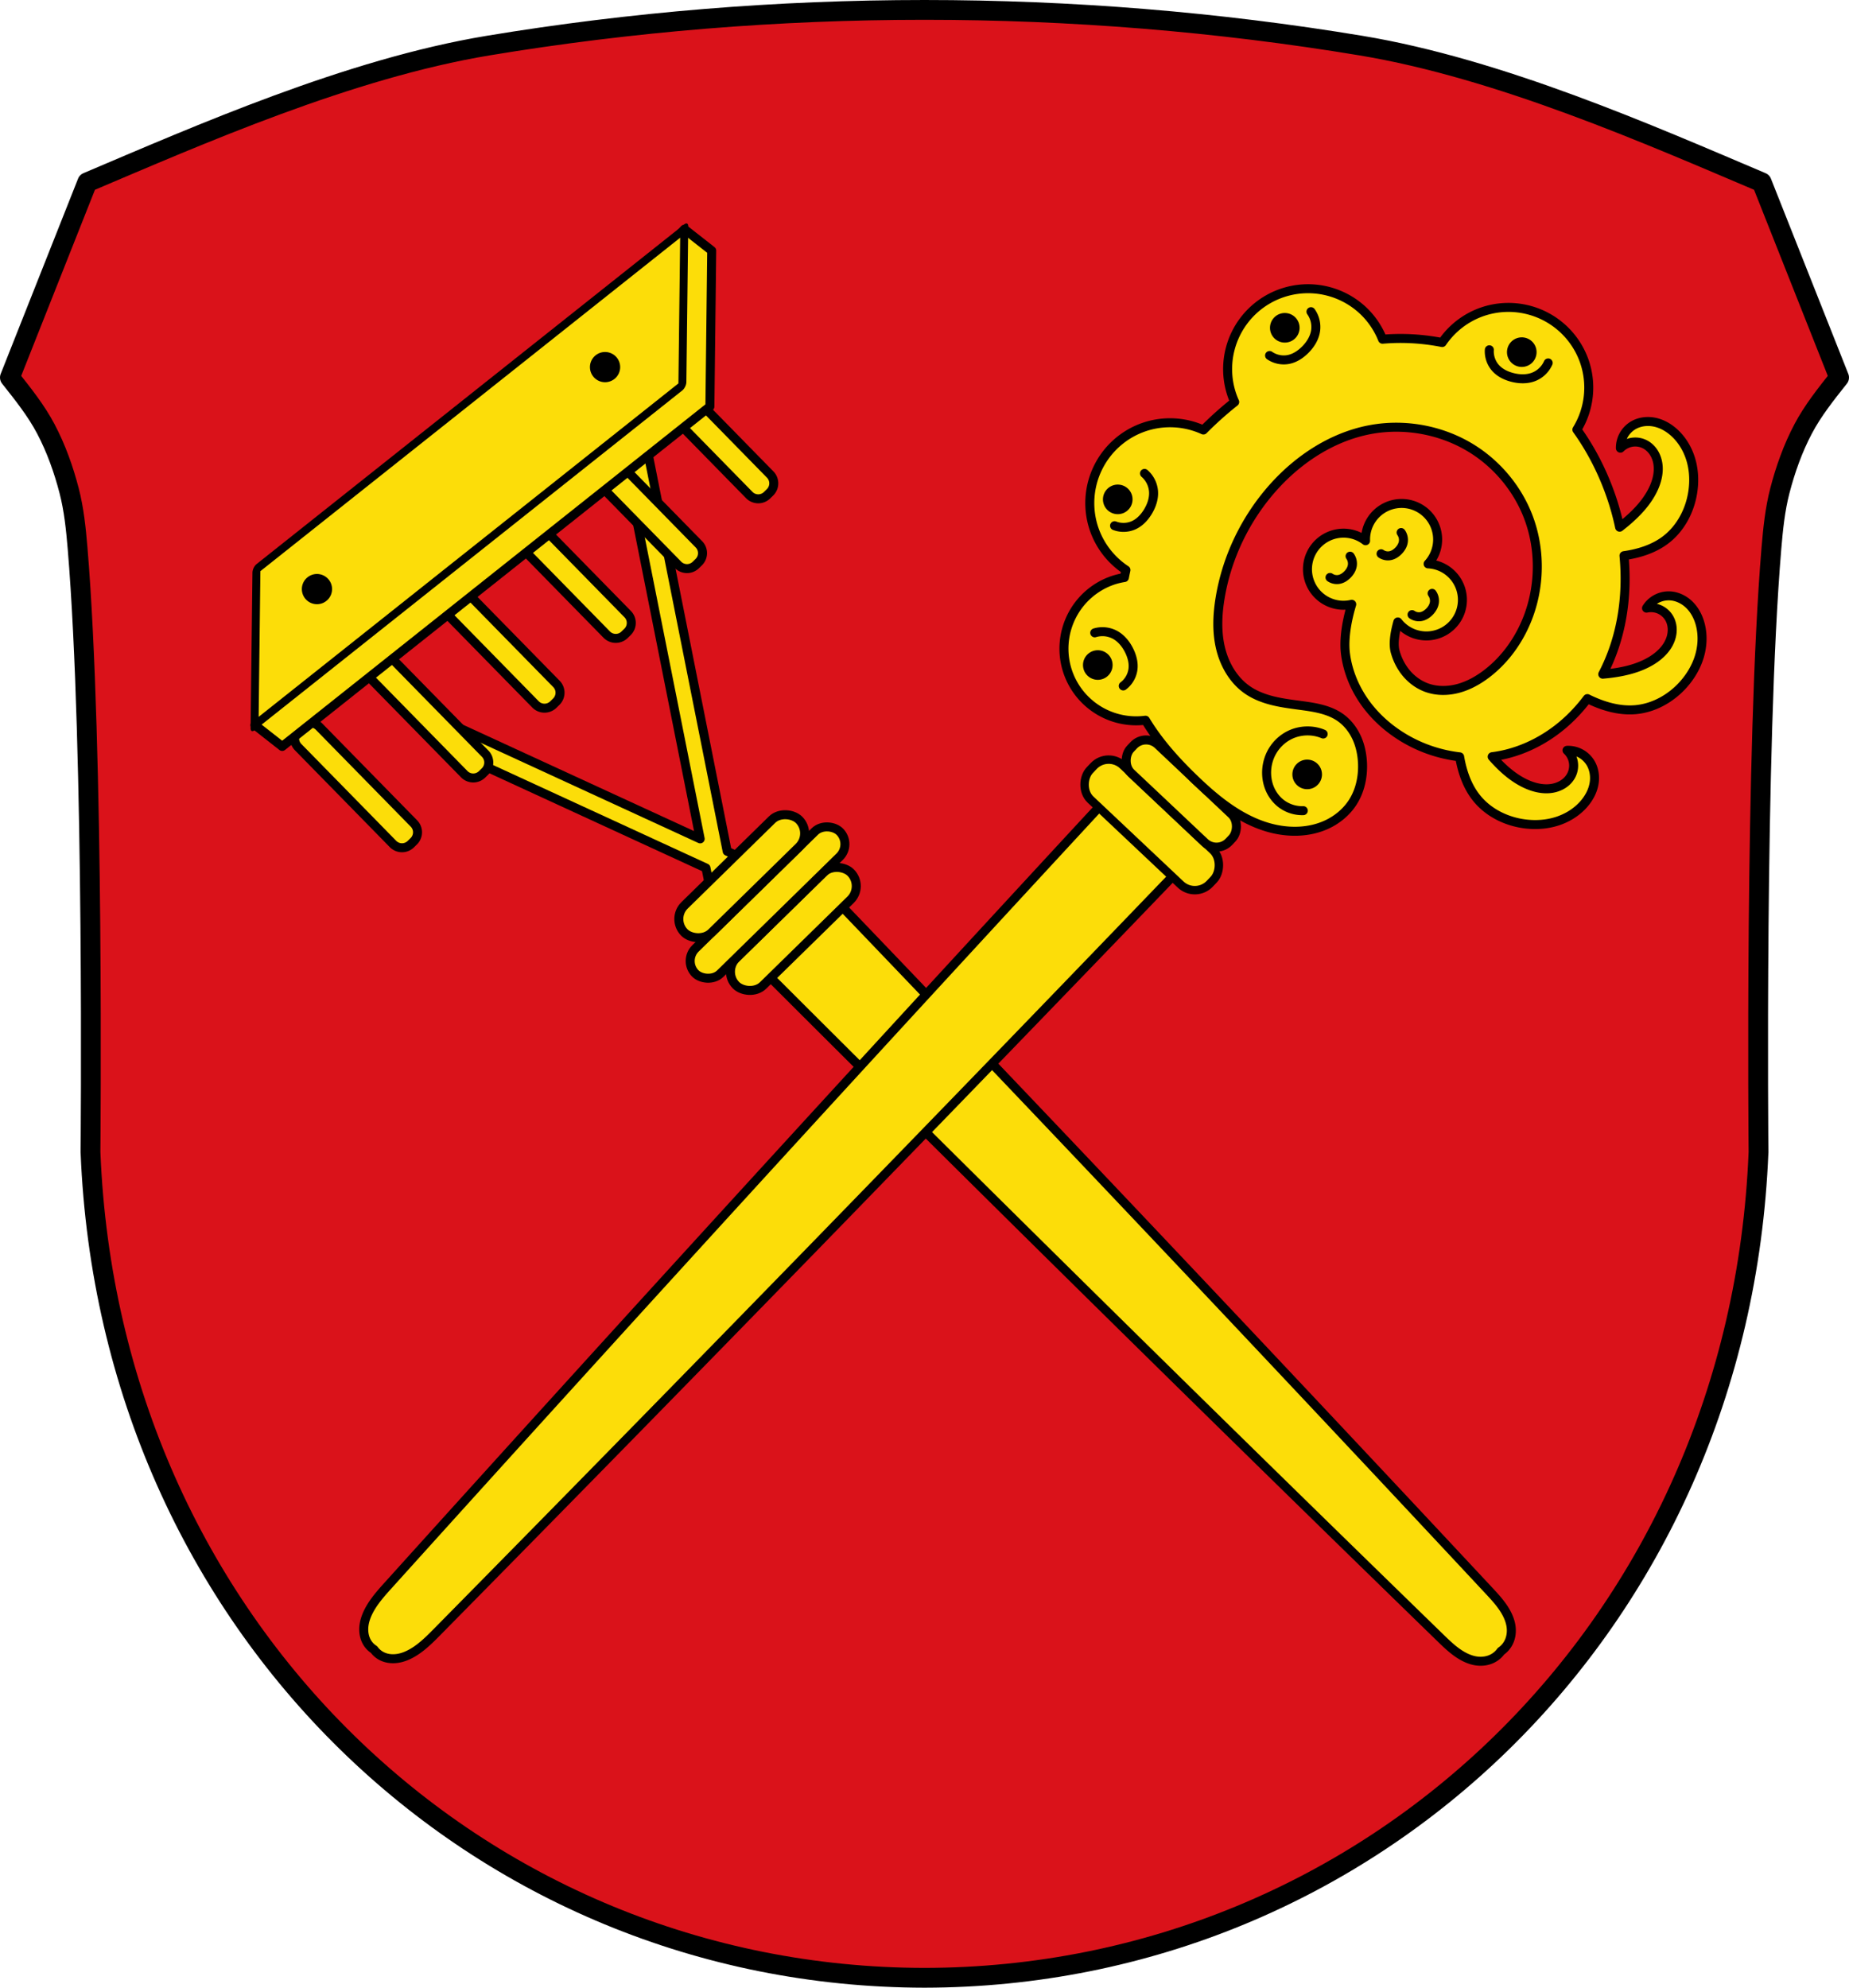 <svg xmlns="http://www.w3.org/2000/svg" width="1027.43" height="1104.526"><path style="fill:#da121a;fill-opacity:1;fill-rule:evenodd;stroke:none;stroke-width:11;stroke-linecap:round;stroke-linejoin:round;stroke-miterlimit:4;stroke-dasharray:none;stroke-opacity:1" d="M271.242 25.334C193.85 38.167 110.295 75.09 48.492 101.297L5.5 209.79c7.207 9.095 14.54 18.246 19.953 28.504 5.718 10.835 9.893 22.533 12.963 34.394 2.686 10.375 3.785 21.13 4.682 31.809C52.46 416.008 50.28 640.13 50.28 640.13c10.51 263.555 215.344 458.564 463.434 458.894 248.09-.33 452.923-195.339 463.433-458.894 0 0-2.18-224.122 7.184-335.633.897-10.68 1.996-21.434 4.682-31.809 3.07-11.86 7.244-23.559 12.962-34.394 5.413-10.258 12.746-19.409 19.954-28.504l-42.993-108.494c-61.803-26.207-145.358-63.13-222.75-75.963-159.47-26.444-325.474-26.444-484.945 0z"/><path style="fill:none;fill-rule:evenodd;stroke:#000;stroke-width:11;stroke-linecap:round;stroke-linejoin:round;stroke-miterlimit:4;stroke-dasharray:none;stroke-opacity:1" d="M271.242 25.334c-77.392 12.834-160.947 49.757-222.75 75.963L5.5 209.791c7.207 9.096 14.54 18.247 19.953 28.504 5.718 10.836 9.893 22.534 12.963 34.395 2.686 10.375 3.785 21.129 4.682 31.808C52.46 416.01 50.28 640.131 50.28 640.131c10.51 263.556 215.344 458.565 463.434 458.895 248.09-.33 452.923-195.339 463.433-458.895 0 0-2.18-224.122 7.184-335.633.897-10.68 1.996-21.433 4.682-31.808 3.07-11.861 7.244-23.56 12.962-34.395 5.413-10.257 12.746-19.408 19.954-28.504l-42.993-108.494c-61.803-26.206-145.358-63.13-222.75-75.963-159.47-26.444-325.474-26.444-484.945 0z"/><path style="fill:#fcdd09;fill-opacity:1;stroke:#000;stroke-width:5;stroke-linecap:round;stroke-linejoin:round;stroke-miterlimit:4;stroke-dasharray:none;stroke-opacity:1;paint-order:fill markers stroke" d="m346.127 250.289 42.94 215.853-158.93-73.172 23.33 25.455 138.823 63.914 2.375 11.94 13.11-2.607-.484-2.425 33.133 15.254 5.59-12.14-41.944-19.312-44.835-225.369z"/><path style="fill:#fcdd09;fill-opacity:1;stroke:#000;stroke-width:5;stroke-linecap:round;stroke-linejoin:round;stroke-miterlimit:4;stroke-dasharray:none;stroke-opacity:1" d="M412.972 528.058A38758.622 38758.622 0 0 0 800.3 910.051c2.814 2.737 5.646 5.487 8.791 7.801 3.146 2.315 6.649 4.196 10.265 4.931 2.9.59 5.819.419 8.376-.489 2.557-.907 4.747-2.549 6.284-4.713 2.195-1.491 3.882-3.647 4.842-6.185.96-2.538 1.192-5.453.663-8.364-.66-3.63-2.468-7.172-4.717-10.365-2.25-3.192-4.94-6.08-7.618-8.95a38756.888 38756.888 0 0 0-373.884-395.161l-20.165 19.75z"/><rect style="fill:#fcdd09;fill-opacity:1;stroke:#000;stroke-width:5;stroke-linecap:round;stroke-linejoin:round;stroke-miterlimit:4;stroke-dasharray:none;stroke-opacity:1;paint-order:fill markers stroke" width="89.338" height="21.331" x="-90.921" y="666.574" ry="10.666" transform="rotate(-44.406)"/><rect style="fill:#fcdd09;fill-opacity:1;stroke:#000;stroke-width:5;stroke-linecap:round;stroke-linejoin:round;stroke-miterlimit:4;stroke-dasharray:none;stroke-opacity:1;paint-order:fill markers stroke" width="112.48" height="19.67" x="-102.492" y="646.904" ry="9.835" transform="rotate(-44.406)"/><rect style="fill:#fcdd09;fill-opacity:1;stroke:#000;stroke-width:5;stroke-linecap:round;stroke-linejoin:round;stroke-miterlimit:4;stroke-dasharray:none;stroke-opacity:1;paint-order:fill markers stroke" width="89.338" height="21.331" x="-90.921" y="625.572" ry="10.666" transform="rotate(-44.406)"/><path style="fill:#fcdd09;fill-opacity:1;stroke:#000;stroke-width:5;stroke-linecap:round;stroke-linejoin:round;stroke-miterlimit:4;stroke-dasharray:none;stroke-opacity:1;paint-order:fill markers stroke" d="M165.797 405.286a6.992 6.992 0 0 0-.104 9.909l52.676 53.779a6.992 6.992 0 0 0 9.909.101l1.617-1.584a6.99 6.99 0 0 0 .103-9.907l-52.677-53.78a6.99 6.99 0 0 0-9.907-.102zm39.592-38.78a6.99 6.99 0 0 0-.103 9.908l52.676 53.779a6.99 6.99 0 0 0 9.908.103l1.617-1.584a6.99 6.99 0 0 0 .102-9.908l-52.676-53.779a6.99 6.99 0 0 0-9.907-.102zm39.592-38.78a6.99 6.99 0 0 0-.103 9.908l52.676 53.78a6.99 6.99 0 0 0 9.907.102l1.617-1.584a6.992 6.992 0 0 0 .104-9.909l-52.676-53.779a6.992 6.992 0 0 0-9.908-.101zm39.591-38.779a6.99 6.99 0 0 0-.102 9.908l52.676 53.779a6.99 6.99 0 0 0 9.907.102l1.619-1.585a6.99 6.99 0 0 0 .102-9.907l-52.676-53.78a6.99 6.99 0 0 0-9.907-.102zm39.594-38.78a6.992 6.992 0 0 0-.105 9.908l52.677 53.78a6.992 6.992 0 0 0 9.908.1l1.617-1.584a6.99 6.99 0 0 0 .103-9.907l-52.676-53.78a6.99 6.99 0 0 0-9.907-.102zm39.591-38.78a6.99 6.99 0 0 0-.102 9.907l52.676 53.78a6.99 6.99 0 0 0 9.907.102l1.617-1.584a6.992 6.992 0 0 0 .104-9.909l-52.676-53.78a6.992 6.992 0 0 0-9.909-.1z"/><path style="fill:#fcdd09;fill-opacity:1;stroke:#000;stroke-width:5;stroke-linecap:round;stroke-linejoin:round;stroke-miterlimit:4;stroke-dasharray:none;stroke-opacity:1;paint-order:fill markers stroke" d="m157.814 328.154-.66 56.807-15.524 17.92 15.175 11.907 237.662-188.885 1.008-86.634-15.177-11.905-66.643 76.933z"/><path style="fill:#fcdd09;fill-opacity:1;stroke:#000;stroke-width:5.678;stroke-linecap:round;stroke-linejoin:round;stroke-miterlimit:4;stroke-dasharray:none;stroke-opacity:1;paint-order:fill markers stroke" transform="matrix(.783 -.622 -.012 1 0 0)" d="M188.642 433.648h303.579v86.64H188.642z"/><path style="fill:#000;fill-opacity:1;stroke:none;stroke-width:5.207;stroke-linecap:round;stroke-linejoin:round;stroke-miterlimit:4;stroke-dasharray:none;stroke-opacity:1;paint-order:fill markers stroke" d="M170.25 321.35a8.396 8.396 0 0 0-.123 11.874 8.396 8.396 0 0 0 11.873.123 8.396 8.396 0 0 0 .123-11.873 8.396 8.396 0 0 0-11.873-.123zm160.086-123.352a8.396 8.396 0 0 0-.123 11.874 8.396 8.396 0 0 0 11.873.123 8.396 8.396 0 0 0 .122-11.872 8.396 8.396 0 0 0-11.872-.125z"/><path style="fill:#fcdd09;fill-opacity:1;stroke:#000;stroke-width:5;stroke-linecap:round;stroke-linejoin:round;stroke-miterlimit:4;stroke-dasharray:none;stroke-opacity:1" d="M617.522 441.118a46498.041 46498.041 0 0 0-401.59 439.558c-2.879 3.19-5.77 6.4-8.209 9.9-2.438 3.498-4.425 7.333-5.217 11.183-.635 3.088-.475 6.127.456 8.722.932 2.596 2.633 4.74 4.883 6.155 1.544 2.164 3.785 3.736 6.43 4.514 2.646.777 5.69.76 8.734-.056 3.798-1.016 7.509-3.225 10.86-5.864 3.35-2.64 6.384-5.714 9.4-8.774a46496.007 46496.007 0 0 0 415.26-426.669l-20.503-19.335z"/><rect style="fill:#fcdd09;fill-opacity:1;stroke:#000;stroke-width:4.682;stroke-linecap:round;stroke-linejoin:round;stroke-miterlimit:4;stroke-dasharray:none;stroke-opacity:1;paint-order:fill markers stroke" width="91.81" height="26.202" x="734.184" y="-118.692" ry="11.497" transform="rotate(43.32)"/><rect style="fill:#fcdd09;fill-opacity:1;stroke:#000;stroke-width:5;stroke-linecap:round;stroke-linejoin:round;stroke-miterlimit:4;stroke-dasharray:none;stroke-opacity:1;paint-order:fill markers stroke" width="75.304" height="21.682" x="742.437" y="-140.374" ry="9.514" transform="rotate(43.32)"/><path style="fill:#fcdd09;fill-opacity:1;stroke:#000;stroke-width:5;stroke-linecap:round;stroke-linejoin:round;stroke-miterlimit:4;stroke-dasharray:none;stroke-opacity:1" d="M930.67 240.724c-3.112-2.926-6.917-5.197-11.093-6.097-4.178-.9-8.734-.347-12.358 1.917a14.61 14.61 0 0 0-5.05 5.356 14.567 14.567 0 0 0-1.764 7.148 11.774 11.774 0 0 1 6.407-3.287 11.773 11.773 0 0 1 7.118 1.095c1.746.878 3.258 2.195 4.429 3.76 1.17 1.566 2.002 3.376 2.5 5.266 1.425 5.397.101 11.205-2.344 16.222-3.417 7.015-8.908 12.822-14.859 17.87a108.343 108.343 0 0 1-3.682 2.979 144.815 144.815 0 0 0-4.916-17.646c-4.524-12.978-10.831-25.401-18.832-36.563a44.668 44.668 0 0 0 4.251-37.65 44.668 44.668 0 0 0-11.13-17.617 44.668 44.668 0 0 0-45.551-10.272 44.668 44.668 0 0 0-22.42 17.14c-9-1.775-18.198-2.53-27.365-2.2-1.933.07-3.86.193-5.782.355a44.668 44.668 0 0 0-10.255-15.408 44.668 44.668 0 0 0-45.55-10.275 44.668 44.668 0 0 0-27.887 56.683 44.668 44.668 0 0 0 1.54 3.875 197.77 197.77 0 0 0-17.393 15.566 44.668 44.668 0 0 0-32.848-1.668 44.668 44.668 0 0 0-27.887 56.68 44.668 44.668 0 0 0 17.698 22.799c-.301 1.384-.59 2.773-.854 4.168a40.13 40.13 0 0 0-6.39 1.549 40.13 40.13 0 0 0-25.054 50.924 40.13 40.13 0 0 0 43.138 26.823c7.337 12.178 17.07 22.949 27.36 32.848 11.742 11.296 24.824 21.956 40.444 26.592 10.981 3.26 23.234 3.255 33.536-1.752 5.528-2.687 10.402-6.787 13.751-11.94 4.226-6.502 5.892-14.468 5.501-22.212-.242-4.802-1.255-9.595-3.275-13.958-2.02-4.363-5.071-8.288-8.996-11.066-5.98-4.232-13.489-5.555-20.747-6.55-5.375-.736-10.78-1.357-16.06-2.604-5.28-1.247-10.47-3.15-14.922-6.25-7.696-5.357-12.69-14.026-14.87-23.147-2.18-9.12-1.748-18.693-.218-27.944 3.774-22.81 14.277-44.438 29.727-61.638 14.099-15.695 32.696-27.868 53.421-31.82 19.674-3.751 40.746.242 57.601 11.062 13.582 8.718 24.363 21.763 30.25 36.79 6.84 17.463 6.939 37.414.571 55.055-4.649 12.88-12.75 24.618-23.674 32.875-4.695 3.548-9.936 6.467-15.62 7.99-5.685 1.522-11.84 1.591-17.382-.386-4.343-1.55-8.216-4.324-11.22-7.821-3.005-3.498-5.149-7.703-6.392-12.143-1.175-4.196-.34-10.29 1.467-16.6a20.035 20.035 45 0 0 .915 1.099 20.035 20.035 45 0 0 28.291 1.572 20.035 20.035 45 0 0 1.57-28.29 20.035 20.035 45 0 0-7.683-5.322 20.035 20.035 45 0 0-6.266-1.315 20.035 20.035 45 0 0 .188-26.9 20.035 20.035 45 0 0-7.684-5.32 20.035 20.035 45 0 0-20.605 3.748 20.035 20.035 45 0 0-6.66 15.605 20.035 20.035 45 0 0-5.004-2.846 20.035 20.035 45 0 0-20.608 3.748 20.035 20.035 45 0 0-1.57 28.291 20.035 20.035 45 0 0 19.488 6.128c-2.952 9.713-4.427 19.696-3.507 27.214 1.237 10.102 5.305 19.789 11.316 28.002 6.01 8.213 13.926 14.967 22.781 19.985 9.016 5.109 19.088 8.372 29.376 9.57 1.436 8.364 4.27 16.628 9.636 23.175 6.546 7.986 16.502 12.826 26.75 14.098 5.895.731 11.96.343 17.624-1.443 5.665-1.785 10.916-4.995 14.858-9.439 2.836-3.196 4.996-7.066 5.775-11.268.779-4.202.094-8.74-2.274-12.298a14.509 14.509 0 0 0-5.502-4.89 14.568 14.568 0 0 0-7.196-1.556 11.77 11.77 0 0 1 3.47 6.31c.46 2.396.145 4.935-.888 7.145-.827 1.771-2.1 3.322-3.632 4.538-1.53 1.215-3.315 2.098-5.19 2.652-5.353 1.58-11.197.425-16.283-1.873-7.111-3.213-13.076-8.533-18.294-14.336-.263-.293-.513-.6-.773-.896a70.096 70.096 0 0 0 7.522-1.375c11.69-2.827 22.592-8.634 31.767-16.41 5.07-4.297 9.616-9.187 13.608-14.502.195.097.384.202.58.297 8.116 3.944 17.103 6.633 26.094 5.86 10.29-.883 19.91-6.36 26.754-14.094 3.936-4.447 7.045-9.667 8.775-15.349 1.73-5.682 2.053-11.83.617-17.593-1.033-4.146-3.003-8.116-6.029-11.135-3.025-3.018-7.154-5.02-11.427-5.079a14.572 14.572 0 0 0-7.147 1.774 14.566 14.566 0 0 0-5.35 5.056 11.773 11.773 0 0 1 7.166.704 11.772 11.772 0 0 1 5.39 4.775c.994 1.684 1.552 3.61 1.69 5.56.136 1.95-.145 3.921-.749 5.78-1.723 5.309-5.978 9.475-10.75 12.37-6.67 4.05-14.432 5.96-22.168 6.983-1.629.216-3.263.385-4.9.526.014-.03.032-.058.047-.087 10.473-20.08 13.915-43.122 11.755-65.764 8.365-1.2 16.665-3.792 23.335-8.943 8.173-6.312 13.3-16.124 14.868-26.331.902-5.87.688-11.944-.933-17.658-1.62-5.713-4.675-11.055-9-15.124v0z"/><path style="fill:#fcdd09;fill-opacity:1;stroke:#000;stroke-width:5;stroke-linecap:round;stroke-linejoin:round;stroke-miterlimit:4;stroke-dasharray:none;stroke-opacity:1" d="M2070.28 306.244c-5.978 2.242-10.894 7.158-13.136 13.135-1.558 4.153-1.848 8.767-.864 13.092.984 4.326 3.233 8.35 6.372 11.484 2.31 2.306 5.1 4.14 8.164 5.263 3.064 1.125 6.399 1.531 9.632 1.093a19.237 19.237 0 0 0 11.017-5.509M1939.35 352.43a14.717 14.717 0 0 1 8.475-6.78c4.002-1.206 8.376-.626 12.288.847 3.27 1.231 6.377 3.136 8.474 5.932 2.24 2.987 3.183 6.914 2.543 10.593" transform="rotate(43.32 1274.807 -1323.75)"/><path transform="rotate(101.353 1324.262 -226.103)" style="fill:#fcdd09;fill-opacity:1;stroke:#000;stroke-width:5;stroke-linecap:round;stroke-linejoin:round;stroke-miterlimit:4;stroke-dasharray:none;stroke-opacity:1" d="M1939.35 352.43a14.717 14.717 0 0 1 8.475-6.78c4.002-1.206 8.376-.626 12.288.847 3.27 1.231 6.377 3.136 8.474 5.932 2.24 2.987 3.183 6.914 2.543 10.593"/><path transform="rotate(114.934 1391.072 -123.387)" style="fill:#fcdd09;fill-opacity:1;stroke:#000;stroke-width:5;stroke-linecap:round;stroke-linejoin:round;stroke-miterlimit:4;stroke-dasharray:none;stroke-opacity:1" d="M1939.35 352.43a14.717 14.717 0 0 1 8.475-6.78c4.002-1.206 8.376-.626 12.288.847 3.27 1.231 6.377 3.136 8.474 5.932 2.24 2.987 3.183 6.914 2.543 10.593"/><path transform="rotate(174.15 1403.663 249.482)" style="fill:#fcdd09;fill-opacity:1;stroke:#000;stroke-width:5;stroke-linecap:round;stroke-linejoin:round;stroke-miterlimit:4;stroke-dasharray:none;stroke-opacity:1" d="M1939.35 352.43a14.717 14.717 0 0 1 8.475-6.78c4.002-1.206 8.376-.626 12.288.847 3.27 1.231 6.377 3.136 8.474 5.932 2.24 2.987 3.183 6.914 2.543 10.593"/><circle style="fill:#000;fill-opacity:1;stroke:none;stroke-width:5.549;stroke-linecap:round;stroke-linejoin:round;stroke-miterlimit:4;stroke-dasharray:none;stroke-opacity:1;paint-order:fill markers stroke" cx="823.684" cy="-185.256" r="8.226" transform="rotate(43.32)"/><circle style="fill:#000;fill-opacity:1;stroke:none;stroke-width:5.549;stroke-linecap:round;stroke-linejoin:round;stroke-miterlimit:4;stroke-dasharray:none;stroke-opacity:1;paint-order:fill markers stroke" cx="642.253" cy="-224.23" r="8.226" transform="rotate(43.32)"/><circle style="fill:#000;fill-opacity:1;stroke:none;stroke-width:5.549;stroke-linecap:round;stroke-linejoin:round;stroke-miterlimit:4;stroke-dasharray:none;stroke-opacity:1;paint-order:fill markers stroke" cx="644.372" cy="-357.277" r="8.226" transform="rotate(43.32)"/><circle style="fill:#000;fill-opacity:1;stroke:none;stroke-width:5.549;stroke-linecap:round;stroke-linejoin:round;stroke-miterlimit:4;stroke-dasharray:none;stroke-opacity:1;paint-order:fill markers stroke" cx="749.454" cy="-437.783" r="8.226" transform="rotate(43.32)"/><circle style="fill:#000;fill-opacity:1;stroke:none;stroke-width:5.549;stroke-linecap:round;stroke-linejoin:round;stroke-miterlimit:4;stroke-dasharray:none;stroke-opacity:1;paint-order:fill markers stroke" cx="697.337" cy="-149.655" r="8.226" transform="rotate(43.32)"/><path transform="scale(-.485) rotate(-65.066 -659.87 2642.572)" style="fill:#fcdd09;fill-opacity:1;stroke:#000;stroke-width:10.319;stroke-linecap:round;stroke-linejoin:round;stroke-miterlimit:4;stroke-dasharray:none;stroke-opacity:1" d="M1939.35 352.43a14.717 14.717 0 0 1 8.475-6.78c4.002-1.206 8.376-.626 12.288.847 3.27 1.231 6.377 3.136 8.474 5.932 2.24 2.987 3.183 6.914 2.543 10.593"/><path transform="matrix(-.204 .439 -.439 -.204 1328.89 -483.555)" style="fill:#fcdd09;fill-opacity:1;stroke:#000;stroke-width:10.319;stroke-linecap:round;stroke-linejoin:round;stroke-miterlimit:4;stroke-dasharray:none;stroke-opacity:1" d="M1939.35 352.43a14.717 14.717 0 0 1 8.475-6.78c4.002-1.206 8.376-.626 12.288.847 3.27 1.231 6.377 3.136 8.474 5.932 2.24 2.987 3.183 6.914 2.543 10.593"/><path transform="scale(-.485) rotate(-65.066 -579.493 2590.192)" style="fill:#fcdd09;fill-opacity:1;stroke:#000;stroke-width:10.319;stroke-linecap:round;stroke-linejoin:round;stroke-miterlimit:4;stroke-dasharray:none;stroke-opacity:1" d="M1939.35 352.43a14.717 14.717 0 0 1 8.475-6.78c4.002-1.206 8.376-.626 12.288.847 3.27 1.231 6.377 3.136 8.474 5.932 2.24 2.987 3.183 6.914 2.543 10.593"/></svg>